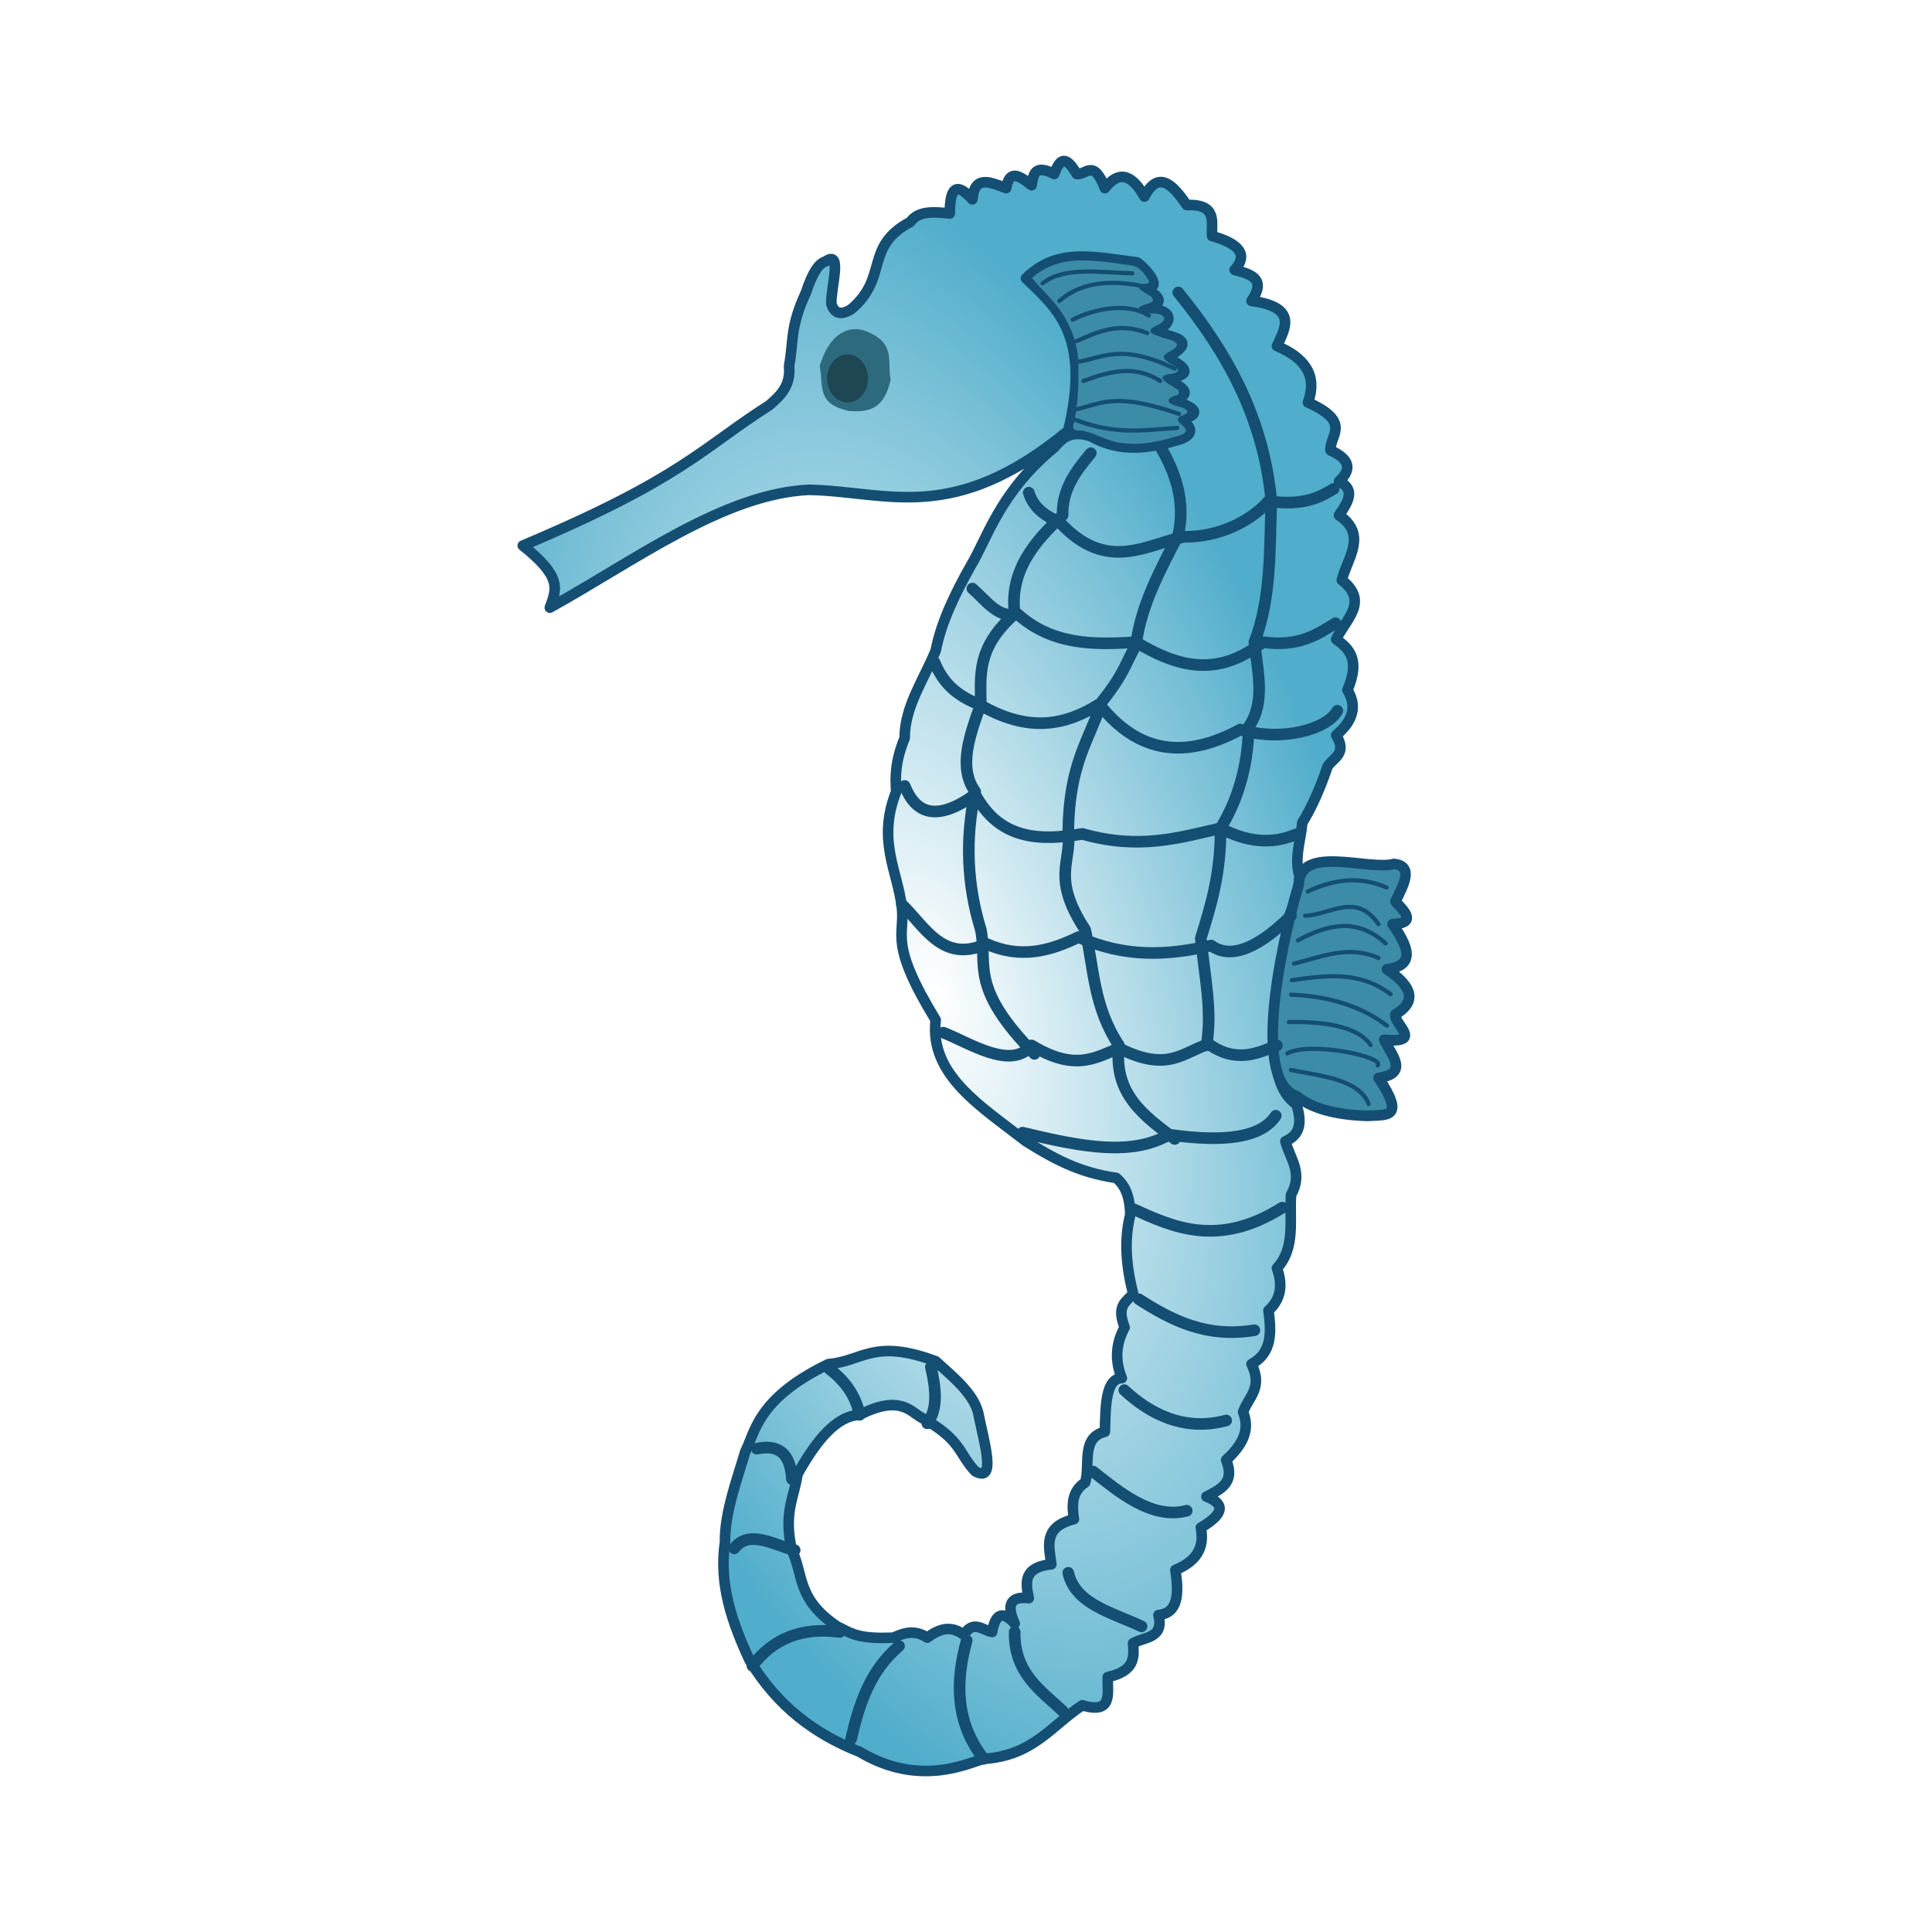 <svg:svg xmlns:dc="http://purl.org/dc/elements/1.1/" xmlns:ns1="http://sodipodi.sourceforge.net/DTD/sodipodi-0.dtd" xmlns:ns2="http://www.inkscape.org/namespaces/inkscape" xmlns:ns4="http://creativecommons.org/ns#" xmlns:rdf="http://www.w3.org/1999/02/22-rdf-syntax-ns#" xmlns:svg="http://www.w3.org/2000/svg" height="1332.168" id="svg5672" version="1.1" viewBox="-356.839 -107.37 1332.168 1332.168" width="1332.168" ns1:docname="seepferdchen.svg" ns2:version="0.47 r22583">
  <svg:defs id="defs5676">
    <svg:radialGradient cx="344.35" cy="648.51" gradientTransform="matrix(.993 -.31 .62 1.99 -453.86 -605.77)" gradientUnits="userSpaceOnUse" id="radialGradient6270" r="290.47" ns2:collect="always">
      <svg:stop id="stop6264" offset="0" style="stop-color:#ffffff" />
      <svg:stop id="stop6266" offset="1" style="stop-color:#50adcb" />
    </svg:radialGradient>
    <svg:filter color-interpolation-filters="sRGB" id="filter6633" ns2:collect="always">
      <svg:feGaussianBlur id="feGaussianBlur6635" stdDeviation="2.617" ns2:collect="always" />
    </svg:filter>
    <svg:filter color-interpolation-filters="sRGB" height="1.499" id="filter6728" width="1.218" x="-.109" y="-.25" ns2:collect="always">
      <svg:feGaussianBlur id="feGaussianBlur6730" stdDeviation="2.43" ns2:collect="always" />
    </svg:filter>
    <svg:filter color-interpolation-filters="sRGB" height="1.734" id="filter6732" width="1.207" x="-.103" y="-.367" ns2:collect="always">
      <svg:feGaussianBlur id="feGaussianBlur6734" stdDeviation="2.43" ns2:collect="always" />
    </svg:filter>
    <svg:filter color-interpolation-filters="sRGB" height="1.941" id="filter6736" width="1.171" x="-.086" y="-.471" ns2:collect="always">
      <svg:feGaussianBlur id="feGaussianBlur6738" stdDeviation="2.43" ns2:collect="always" />
    </svg:filter>
    <svg:filter color-interpolation-filters="sRGB" height="1.975" id="filter6740" width="1.193" x="-.096" y="-.488" ns2:collect="always">
      <svg:feGaussianBlur id="feGaussianBlur6742" stdDeviation="2.43" ns2:collect="always" />
    </svg:filter>
    <svg:filter color-interpolation-filters="sRGB" height="2.511" id="filter6744" width="1.215" x="-.107" y="-.755" ns2:collect="always">
      <svg:feGaussianBlur id="feGaussianBlur6746" stdDeviation="2.43" ns2:collect="always" />
    </svg:filter>
    <svg:filter color-interpolation-filters="sRGB" height="2.299" id="filter6772" width="1.164" x="-.082" y="-.65" ns2:collect="always">
      <svg:feGaussianBlur id="feGaussianBlur6774" stdDeviation="2.408" ns2:collect="always" />
    </svg:filter>
    <svg:filter color-interpolation-filters="sRGB" height="2.139" id="filter6776" width="1.173" x="-.086" y="-.57" ns2:collect="always">
      <svg:feGaussianBlur id="feGaussianBlur6778" stdDeviation="2.408" ns2:collect="always" />
    </svg:filter>
    <svg:filter color-interpolation-filters="sRGB" height="2.434" id="filter6780" width="1.221" x="-.11" y="-.717" ns2:collect="always">
      <svg:feGaussianBlur id="feGaussianBlur6782" stdDeviation="2.408" ns2:collect="always" />
    </svg:filter>
    <svg:filter color-interpolation-filters="sRGB" height="1.92" id="filter6784" width="1.205" x="-.103" y="-.46" ns2:collect="always">
      <svg:feGaussianBlur id="feGaussianBlur6786" stdDeviation="2.408" ns2:collect="always" />
    </svg:filter>
    <svg:filter color-interpolation-filters="sRGB" height="2.33" id="filter6822" width="1.139" x="-.07" y="-.665" ns2:collect="always">
      <svg:feGaussianBlur id="feGaussianBlur6824" stdDeviation="2.037" ns2:collect="always" />
    </svg:filter>
    <svg:filter color-interpolation-filters="sRGB" height="2.42" id="filter6826" width="1.185" x="-.092" y="-.71" ns2:collect="always">
      <svg:feGaussianBlur id="feGaussianBlur6828" stdDeviation="2.037" ns2:collect="always" />
    </svg:filter>
    <svg:filter color-interpolation-filters="sRGB" height="2.085" id="filter6830" width="1.2" x="-.1" y="-.543" ns2:collect="always">
      <svg:feGaussianBlur id="feGaussianBlur6832" stdDeviation="2.037" ns2:collect="always" />
    </svg:filter>
    <svg:filter color-interpolation-filters="sRGB" height="2.207" id="filter6834" width="1.158" x="-.079" y="-.603" ns2:collect="always">
      <svg:feGaussianBlur id="feGaussianBlur6836" stdDeviation="2.037" ns2:collect="always" />
    </svg:filter>
    <svg:filter color-interpolation-filters="sRGB" id="filter6871" ns2:collect="always">
      <svg:feGaussianBlur id="feGaussianBlur6873" stdDeviation="1.715" ns2:collect="always" />
    </svg:filter>
    <svg:filter color-interpolation-filters="sRGB" id="filter6900" ns2:collect="always">
      <svg:feGaussianBlur id="feGaussianBlur6902" stdDeviation="3.567" ns2:collect="always" />
    </svg:filter>
    <svg:filter color-interpolation-filters="sRGB" height="1.275" id="filter6922" width="1.341" x="-.17" y="-.138" ns2:collect="always">
      <svg:feGaussianBlur id="feGaussianBlur6924" stdDeviation="1.45" ns2:collect="always" />
    </svg:filter>
  </svg:defs>
  <ns1:namedview bordercolor="#666666" borderopacity="1" gridtolerance="10" guidetolerance="10" id="namedview5674" objecttolerance="10" pagecolor="#ffffff" showgrid="false" ns2:current-layer="svg5672" ns2:cx="765.94409" ns2:cy="736.71303" ns2:pageopacity="0" ns2:pageshadow="2" ns2:window-height="951" ns2:window-maximized="1" ns2:window-width="1280" ns2:window-x="-3" ns2:window-y="-3" ns2:zoom="0.36363638" />
  <svg:path d="m3.65 268.83c27.142 21.608 23.413 29.827 18.64 42.78 57.355-31.591 119.51-78.49 178.56-81.219 54.052 0.897 99.145 25.088 178.9-40.835 15.723-65.295-7.464-84.267-29.168-105.01 21.303-20.729 44.605-15.252 76.622-10.98 4.662 2.985 21.096 20.341 3.104 16.813 8.075 4.287 21.703 10.948 0 15.556 22.369-2.22 23.488 10.586 8.348 14.751 9.64 4.455 33.439 5.37 9.153 18.306 10.681 5.923 20.848 12.109-0.688 14.417 8.345 5.185 21.9 10.371 4.007 15.556 13.155 3.044 23.469 8.925 6.403 12.806 9.176 6.576 7.277 10.692 0 13.612-20.742 6.172-41.484 9.978-62.225-1.944-14.413-4.591-19.806 1.642-25.279 7.778-37.407 30.763-46.056 62.436-57.197 80.983-11.119 19.675-20.633 39.349-24.474 59.024-8.081 19.904-21.522 38.735-21.39 60.281-6.441 15.688-6.633 26.689-5.834 36.946-13.274 33.861 0.761 54.067 3.889 79.726 2.294 19.834-9.312 24.223 23.335 77.782-4.532 37.981 31.582 59.704 62.225 83.615 17.585 10.952 35.649 21.52 62.225 25.279 7.563 6.265 9.438 15.375 9.723 25.279-4.532 18.149-2.655 36.298 1.945 54.447-4.058 5.664-12.008 7.437-5.834 23.335-5.899 10.792-7.041 22.377-1.945 35.002-11.132 0.244-11.24 18.861-11.667 36.946-16.685 4.075-9.927 22.802-13.612 35.002-9.483 6.13-9.118 15.542-7.778 25.279-21.368 5.392-17.172 18.649-15.556 31.113-19.19 1.943-17.946 12.4-15.556 23.334-12.36-1.462-15.696 4.296-9.723 17.501-7.826-8.616-13.229-7.543-15.556 5.834-6.482-1.074-12.964-8.621-19.445 1.944-9.53-7.081-17.563-3.678-25.279 1.945-8.94-5.808-16.195-3.192-23.335 0-26.019 1.324-30.23-3.895-38.891-7.778-27.895-18.961-22.882-35.18-31.113-52.503-5.953-26.2 1.624-36.164 3.889-52.503 12.749-22.677 26.387-40.022 42.78-40.835 27.904-14.182 35.221-2.088 42.78 1.945 27.884 15.429 25.359 24.776 36.946 36.946 14.886 8.393 6.223-19.61 1.945-40.835-3.571-12.898-16.725-23.879-29.168-35.002-42.837-16.04-50.556 0.11-73.893 1.945-49.462 23.766-50.78 47.713-57.433 60.399-4.81 16.741-14.377 41.955-13.945 62.225-4.386 29.413 5.004 55.765 16.931 81.553 19.442 32.2 45.521 51.2 75.955 63.247 41.577 24.778 75.004 7.481 85.442 4.812 34.273-2.177 46.942-23.258 68.059-36.946 21.211 6.333 17.283-8.284 17.501-19.445 19.001-4.187 18.166-13.784 17.501-23.334 7.803-4.512 21.435-3.196 17.501-19.446 13.941-1.435 14.034-15.181 11.667-31.113 13.436-5.499 20.544-14.514 17.501-29.168 17.288-10.128 15.882-16.752 3.889-21.39 9.631-5.03 20.009-9.563 13.612-25.279 14.524-13.146 15.368-23.556 11.667-33.057 3.415-10.179 13.964-16.281 5.834-33.057 14.179-7.742 13.736-21.983 11.667-36.946 8.695-7.794 9.964-17.71 5.834-29.168 12.972-14.072 8.513-33.125 9.723-50.558 8.587-15.139-0.815-25.139-3.889-36.946 11.602-5.048 10.654-14.802 7.778-25.279-15.116-10.646-14.597-31.064-15.556-50.558 6.402-27.192 12.313-54.187 9.723-77.782 3.949-9.723 7.447-19.445 7.778-29.168-3.833-12.315 0.895-24.631 1.945-36.946 6.831-10.968 12.5-24.262 17.501-38.891 4.101-5.898 13.546-8.742 5.834-21.39 11.326-9.498 14.778-19.783 7.778-31.113 8.916-20.875 1.337-28.552-7.778-35.002 6.118-13.29 23.167-25.852 3.889-40.835 3.822-15.227 17.924-31.189-1.945-44.724 6.397-9.057 11.606-17.878 0-23.335 9.964-9.115 6.17-15.936-5.834-21.39-0.76-10.527 15.133-19.204-15.556-33.057 6.868-18.963-2.637-30.908-21.39-38.891 6.388-13.281 13.607-26.759-17.501-31.113 10.515-15.532-0.742-18.364-11.667-21.39 8.58-9.499 5.174-17.499-15.556-23.335-0.647-9.723 3.984-22.086-17.501-21.39-9.723-14.236-19.445-24.17-29.168-5.834-8.229-14.63-17.164-18.67-27.224-5.834-7.933-20.654-13.156-8.787-19.445-9.723-8.664-15.072-12.295-8.336-15.556 0-13.636-7.066-14.408 0.572-15.556 7.778-7.635-5.955-15.238-11.795-17.501 1.945-10.352-3.584-21.809-9.821-23.335 7.778-9.097-10.057-15.587-11.252-15.556 9.723-10.959-1.197-21.657-1.957-27.224 5.834-32.164 17.213-14.631 38.178-40.835 60.281-7.414 4.457-11.696 2.649-13.612-3.889-0.463-11.151 7.954-37.525-3.889-29.168-4.537 1.118-9.075 7.449-13.612 21.39-11.382 24.346-8.42 34.347-11.667 50.558 1.341 13.777-5.976 20.628-13.612 27.224-46.43 29.566-60.017 50.49-169.98 96.776z" id="path5684" style="stroke-linejoin:round;stroke:#154e73;stroke-linecap:round;stroke-width:7.3;fill:url(#radialGradient6270)" ns1:nodetypes="ccccccccccccccccccccccccccccccccccccccccccccccccccccccccccccccccccccccccccccccccccccccccccccccccccccc" />
  <svg:path d="m538.65 502.79c0.217-28.296 48.506-9.62 65.649-14.466 13.571 1.439 7.094 13.813 1.021 25.967 7.62 7.73 13.827 15.024-1.945 15.556 10.677 15.301 16.267 28.508-3.889 31.113 19.705 13.331 19.087 23.275 5.834 31.113-1.488 6.418 20.092 20.277-7.778 17.501 5.99 11.772 16.74 23.05-3.771 26.32 18.453 28.017 6.194 25.285-7.896 26.182-22.803-0.767-38.642-5.513-48.614-13.612-34.174-11.636-5.896-122.51 1.389-145.67z" id="path5686" style="stroke-linejoin:round;stroke:#154e73;stroke-linecap:round;stroke-width:7.3;fill:#3c8ca7" ns1:nodetypes="ccccccccccc" />
  <svg:g id="g6875" style="stroke-linejoin:round;filter:url(#filter6900);stroke:#154e73;stroke-linecap:round;stroke-width:8" transform="translate(-53.881 -79.78)">
    <svg:path d="m509.47 174.05c32.749 40.393 58.754 85.281 64.17 143.9-1.174 33.314-0.03 67.401-11.667 97.227 2.255 20.333 7.782 41.485-3.889 58.336-0.633 28.208-7.821 50.954-19.445 70.004 0.249 31.262-6.708 53.516-13.612 75.837 2.436 24.916 8.166 50.655 3.889 73.893" id="path5688" style="stroke-linejoin:round;stroke:#154e73;stroke-linecap:round;stroke-width:8;fill:none" ns1:nodetypes="ccccccc" />
    <svg:path d="m406.41 312.12c3.733 11.526 12.468 16.382 21.606 20.702 32.5 35.081 60.291 14.613 85.56 9.723 23.374 0.269 45.656-10.314 58.121-24.592 24.727 3.583 36.185-3.186 44.96-8.466" id="path5690" style="stroke-linejoin:round;stroke:#154e73;stroke-linecap:round;stroke-width:8;fill:none" ns1:nodetypes="ccccc" />
    <svg:path d="m449.19 284.89c-10.335 12.333-19.915 25.044-19.445 42.78-19.911 18.582-36.674 38.618-33.057 68.059-26.375 23.221-23.513 42.544-23.335 62.225-7.883 21.89-15.697 43.761-3.889 60.281-6.981 32.681-5.63 64.435 3.889 95.283 4.901 24.504-8.466 39.113 36.946 85.56" id="path5692" style="stroke-linejoin:round;stroke:#154e73;stroke-linecap:round;stroke-width:8;fill:none" ns1:nodetypes="ccccccc" />
    <svg:path d="m367.52 378.23c9.628 8.433 18.058 21.059 31.113 17.501 23.761 21.488 52.504 21.385 81.671 19.445 27.074 16.056 54.993 25.632 87.504 0 25.593 3.639 38.619-6.101 50.107-13.042" id="path5694" style="stroke-linejoin:round;stroke:#154e73;stroke-linecap:round;stroke-width:8;fill:none" ns1:nodetypes="ccccc" />
    <svg:path d="m341.43 429.12c5.197 12.503 13.231 22.216 31.113 29.168 34.761 20.274 60.297 13.545 82.476-0.334 27.542 35.036 60.526 37.42 97.227 17.501 28.551 8.664 59.916-0.124 66.94-12.945" id="path5696" style="stroke-linejoin:round;stroke:#154e73;stroke-linecap:round;stroke-width:8;fill:none" ns1:nodetypes="ccccc" />
    <svg:path d="m320.85 514.35c7.825 19.54 22.482 24.736 48.614 5.834 16.865 31.263 44.332 32.235 73.893 27.224 39.231 11.153 66.659 2.636 95.283-3.889 17.311 9.076 34.622 11.63 51.933 4.223" id="path5698" style="stroke-linejoin:round;stroke:#154e73;stroke-linecap:round;stroke-width:8;fill:none" ns1:nodetypes="ccccc" />
    <svg:path d="m318.91 596.02c16.28 15.801 28.275 40.707 58.336 27.224 23.41 10.459 43.731 4.967 63.482-4.694 31.68 14.279 61.494 12.824 91.394 5.834 10.793 7.752 27.881 6.415 55.135-20.585" id="path5700" style="stroke-linejoin:round;stroke:#154e73;stroke-linecap:round;stroke-width:8;fill:none" ns1:nodetypes="ccccc" />
    <svg:path d="m347.48 684.43c17.732 6.806 46.617 26.364 60.871 8.819 30.172 18.286 44.194 8.309 60.281 1.945 33.89 16.935 43.712 2.881 61.872-2.868 19.07 13.714 34.744 5.885 47.023 0.923" id="path5702" style="stroke-linejoin:round;stroke:#154e73;stroke-linecap:round;stroke-width:8;fill:none" ns1:nodetypes="ccccc" />
    <svg:path d="m496.53 279.49c11.383 19.027 17.994 39.115 12.945 61.794-12.423 24.199-25.611 48.092-29.168 75.837-6.936 12.29-8.219 20.058-23.335 38.891-8.971 26.953-22.663 42.577-23.335 89.449 2.511 21.733-11.968 31.702 11.667 68.059 5.986 26.575 5.682 53.151 23.335 79.726-4.107 33.594 17.578 48.765 38.439 64.524" id="path5704" style="stroke-linejoin:round;stroke:#154e73;stroke-linecap:round;stroke-width:8;fill:none" ns1:nodetypes="cccccccc" />
    <svg:path d="m402.15 753.39c42.038 10.236 75.311 16.12 101.03 1.409 39.094 5.507 63.617 1.872 73.551-13.057" id="path5706" style="stroke-linejoin:round;stroke:#154e73;stroke-linecap:round;stroke-width:8;fill:none" ns1:nodetypes="ccc" />
    <svg:path d="m478.36 806.03c26.871 12.211 58.407 27.154 102.85-0.923" id="path5708" style="stroke-linejoin:round;stroke:#154e73;stroke-linecap:round;stroke-width:8;fill:none" ns1:nodetypes="cc" />
    <svg:path d="m482.25 868.26c22.593 14.43 46.299 26.821 79.726 21.39" id="path5710" style="stroke-linejoin:round;stroke:#154e73;stroke-linecap:round;stroke-width:8;fill:none" ns1:nodetypes="cc" />
    <svg:path d="m472.29 930.93c16.742 15.669 40.742 28.957 70.239 20.938" id="path5712" style="stroke-linejoin:round;stroke:#154e73;stroke-linecap:round;stroke-width:8;fill:none" ns1:nodetypes="cc" />
    <svg:path d="m450.78 987.09c16.963 13.309 40.378 33.451 64.524 27.008" id="path5714" style="stroke-linejoin:round;stroke:#154e73;stroke-linecap:round;stroke-width:8;fill:none" ns1:nodetypes="cc" />
    <svg:path d="m433.63 1056.9c4.887 21.622 30.182 27.371 50.558 36.946" id="path5716" style="stroke-linejoin:round;stroke:#154e73;stroke-linecap:round;stroke-width:8;fill:none" ns1:nodetypes="cc" />
    <svg:path d="m396.69 1097.7c-0.479 28.369 17.772 40.09 33.057 54.447" id="path5718" style="stroke-linejoin:round;stroke:#154e73;stroke-linecap:round;stroke-width:8;fill:none" ns1:nodetypes="cc" />
    <svg:path d="m363.63 1103.5c-7.949 28.802-7.776 56.521 11.667 81.671" id="path5720" style="stroke-linejoin:round;stroke:#154e73;stroke-linecap:round;stroke-width:8;fill:none" ns1:nodetypes="cc" />
    <svg:path d="m316.96 1107.4c-19.979 16.91-27.569 40.015-33.057 64.17" id="path5722" style="stroke-linejoin:round;stroke:#154e73;stroke-linecap:round;stroke-width:8;fill:none" ns1:nodetypes="cc" />
    <svg:path d="m276.13 1097.7c-26.707-3.559-46.404 4.898-60.281 23.334" id="path5724" style="stroke-linejoin:round;stroke:#154e73;stroke-linecap:round;stroke-width:8;fill:none" ns1:nodetypes="cc" />
    <svg:path d="m245.01 1041.3c-13.479-3.225-31.497-14.706-41.641-1.257" id="path5726" style="stroke-linejoin:round;stroke:#154e73;stroke-linecap:round;stroke-width:8;fill:none" ns1:nodetypes="cc" />
    <svg:path d="m243.07 992.26c-1.06-19.03-10.4-23.87-24.26-20.94" id="path5728" style="stroke-linejoin:round;stroke:#154e73;stroke-linecap:round;stroke-width:8;fill:none" ns1:nodetypes="cc" />
    <svg:path d="m289.74 947.98c-2.379-12.408-9.393-22.961-20.938-31.702" id="path5730" style="stroke-linejoin:round;stroke:#154e73;stroke-linecap:round;stroke-width:8;fill:none" ns1:nodetypes="cc" />
    <svg:path d="m336.41 953.82c7.373-9.664 6.049-23.676 2.514-38.793" id="path5732" style="stroke-linejoin:round;stroke:#154e73;stroke-linecap:round;stroke-width:8;fill:none" ns1:nodetypes="cc" />
  </svg:g>
  <svg:g id="g6567" style="stroke-linejoin:round;filter:url(#filter6633);stroke:#154e73;stroke-linecap:round;stroke-width:2.9" transform="translate(-53.881 -79.78)">
    <svg:path d="m596.97 603.8c17.02-0.397 35.174-16.666 50.558 5.834" id="path5742" style="stroke-linejoin:round;stroke:#154e73;stroke-linecap:round;stroke-width:2.9;fill:none" ns1:nodetypes="cc" />
    <svg:path d="m589.2 636.86c19.039-4.546 37.57-13.157 58.336-3.889" id="path5744" style="stroke-linejoin:round;stroke:#154e73;stroke-linecap:round;stroke-width:2.9;fill:none" ns1:nodetypes="cc" />
    <svg:path d="m587.25 658.25c28.959 1.198 49.972 9.207 66.114 21.39" id="path5746" style="stroke-linejoin:round;stroke:#154e73;stroke-linecap:round;stroke-width:2.9;fill:none" ns1:nodetypes="cc" />
    <svg:path d="m584.74 698.73c15.182-8.461 67.585 2.242 62.225 8.368" id="path5748" style="stroke-linejoin:round;stroke:#154e73;stroke-linecap:round;stroke-width:2.9;fill:none" ns1:nodetypes="cc" />
  </svg:g>
  <svg:path d="m239.18 120.57c22.127 8.159 15.572 20.56 18.07 33.981-4.232 19.088-13.718 22.839-29.168 21.39-21.568-5.13-17.139-15.63-19.681-31.113 7.034-23.092 20.277-27.632 30.779-24.258z" id="path5750" style="filter:url(#filter6871);fill:#2d6a7e" ns1:nodetypes="ccccc" />
  <svg:path d="m544.93 507.34c17.3-8.155 35.185-11.045 54.312-2.75" id="path6637" style="stroke-linejoin:round;color:#000000;filter:url(#filter6744);stroke:#154e73;stroke-linecap:round;stroke-width:2.9;fill:none" ns1:nodetypes="cc" />
  <svg:path d="m538.06 541.03c20.167-10.706 40.333-16.273 60.5 2.062" id="path6639" style="stroke-linejoin:round;color:#000000;filter:url(#filter6740);stroke:#154e73;stroke-linecap:round;stroke-width:2.9;fill:none" ns1:nodetypes="cc" />
  <svg:path d="m533.93 568.53c23.283-3.347 46.568-6.71 68.062 9.625" id="path6641" style="stroke-linejoin:round;color:#000000;filter:url(#filter6736);stroke:#154e73;stroke-linecap:round;stroke-width:2.9;fill:none" ns1:nodetypes="cc" />
  <svg:path d="m531.87 597.41c21.365-0.583 47.403 2.231 56.375 15.812" id="path6643" style="stroke-linejoin:round;color:#000000;filter:url(#filter6732);stroke:#154e73;stroke-linecap:round;stroke-width:2.9;fill:none" ns1:nodetypes="cc" />
  <svg:path d="m533.24 630.41c22.349 4.312 47.111 6.747 53.625 23.375" id="path6645" style="stroke-linejoin:round;color:#000000;filter:url(#filter6728);stroke:#154e73;stroke-linecap:round;stroke-width:2.9;fill:none" ns1:nodetypes="cc" />
  <svg:path d="m387.03 72.203c-11.62 0.259-23.801 4.098-32.227 12.16 6.088 7.777 14.106 14.276 19.572 22.623 8.507 12.013 13.252 26.936 12.298 41.83 0.518 12.968-0.88 25.92-3.661 38.5 0.834 3.528 5.712 1.291 8.164 2.686 8.731 1.909 16.414 7.353 25.545 8.035 13.249 2.112 26.671-1.257 39.295-5.027 2.31-0.562 7.017-2.563 3.996-5.371-1.11-2.167-5.353-3.644-4.619-6.381 1.235-2.902 6.438-1.823 6.488-5.264-3.134-3.475-9.185-2.756-12.633-5.887-1.629-3.05 3.103-4.281 5.156-4.963 2.843-0.704 1.689-3.926-0.559-4.619-2.982-2.412-7.653-3.756-9.26-7.391 2.064-3.993 8.372-1.401 10.828-4.769-0.105-3.69-5.192-4.336-7.455-6.596-1.881-0.964-3.705-3.42-1.074-4.856 2.205-2.52 7.67-3.111 7.799-7.025-2.659-3.594-8.21-3.28-12.031-5.199-1.904-1.026-7.456-1.618-5.951-4.941 2.587-3.067 8.821-3.288 9.217-7.906-1.769-3.768-7.212-2.78-10.677-3.3-2.192-0.543-6.897 0.527-7.177-2.694 1.039-3.369 6.005-2.925 8.572-4.662 2.911-1.145 0.854-4.178-1.246-4.92-2.422-1.972-7.181-3.227-7.369-6.811 1.962-2.293 7.743 0.507 7.391-3.266-3.173-4.776-6.788-10.391-13.148-10.656-11.638-1.807-23.421-3.475-35.234-3.33z" id="path6852" style="color:#000000;fill:#3c8ca7" />
  <svg:g id="g6838" transform="translate(-53.881 -79.78)">
    <svg:path d="m427.45 180.01c13.254-11.775 32.04-15.253 56.294-10.528" id="path5734" style="stroke-linejoin:round;color:#000000;filter:url(#filter6784);stroke:#154e73;stroke-linecap:round;stroke-width:2.9;fill:none" ns1:nodetypes="cc" />
    <svg:path d="m436.72 192.81c13.703-6.919 36.813-12.586 52.405-2.868" id="path5736" style="stroke-linejoin:round;color:#000000;filter:url(#filter6780);stroke:#154e73;stroke-linecap:round;stroke-width:2.9;fill:none" ns1:nodetypes="cc" />
    <svg:path d="m440.13 221.98c18.038-3.146 30.001-12.919 66.96 4.577" id="path5738" style="stroke-linejoin:round;color:#000000;filter:url(#filter6776);stroke:#154e73;stroke-linecap:round;stroke-width:2.9;fill:none" ns1:nodetypes="cc" />
    <svg:path d="m439.45 254.59c16.558-3.704 26.144-12.202 70.496 3.202" id="path5740" style="stroke-linejoin:round;color:#000000;filter:url(#filter6772);stroke:#154e73;stroke-linecap:round;stroke-width:2.9;fill:none" ns1:nodetypes="cc" />
    <svg:path d="m415.94 167.75c15.118-11.814 39.719-7.378 61.875-6.875" id="path6788" style="stroke-linejoin:round;color:#000000;filter:url(#filter6834);stroke:#154e73;stroke-linecap:round;stroke-width:2.9;fill:none" ns1:nodetypes="cc" />
    <svg:path d="m439.31 207.62c14.604-6.279 28.875-13.444 48.812-5.5" id="path6790" style="stroke-linejoin:round;color:#000000;filter:url(#filter6830);stroke:#154e73;stroke-linecap:round;stroke-width:2.9;fill:none" ns1:nodetypes="cc" />
    <svg:path d="m444.12 235.12c17.646-6.549 35.292-11.488 52.938 0" id="path6792" style="stroke-linejoin:round;color:#000000;filter:url(#filter6826);stroke:#154e73;stroke-linecap:round;stroke-width:2.9;fill:none" ns1:nodetypes="cc" />
    <svg:path d="m438.62 261.94c28.524 10.844 48.586 6.879 70.125 5.5" id="path6796" style="stroke-linejoin:round;color:#000000;filter:url(#filter6822);stroke:#154e73;stroke-linecap:round;stroke-width:2.9;fill:none" ns1:nodetypes="cc" />
  </svg:g>
  <svg:path d="m294.53 228.1a14.098 16.529 0 1 1 -0.186 -0.511" id="path6904" style="color:#000000;filter:url(#filter6922);fill:#1e4653" transform="translate(-53.881 -80.752)" ns1:cx="281.47269" ns1:cy="234.33463" ns1:end="12.145911" ns1:open="true" ns1:rx="14.097941" ns1:ry="16.528622" ns1:start="5.8963562" ns1:type="arc" />
</svg:svg>